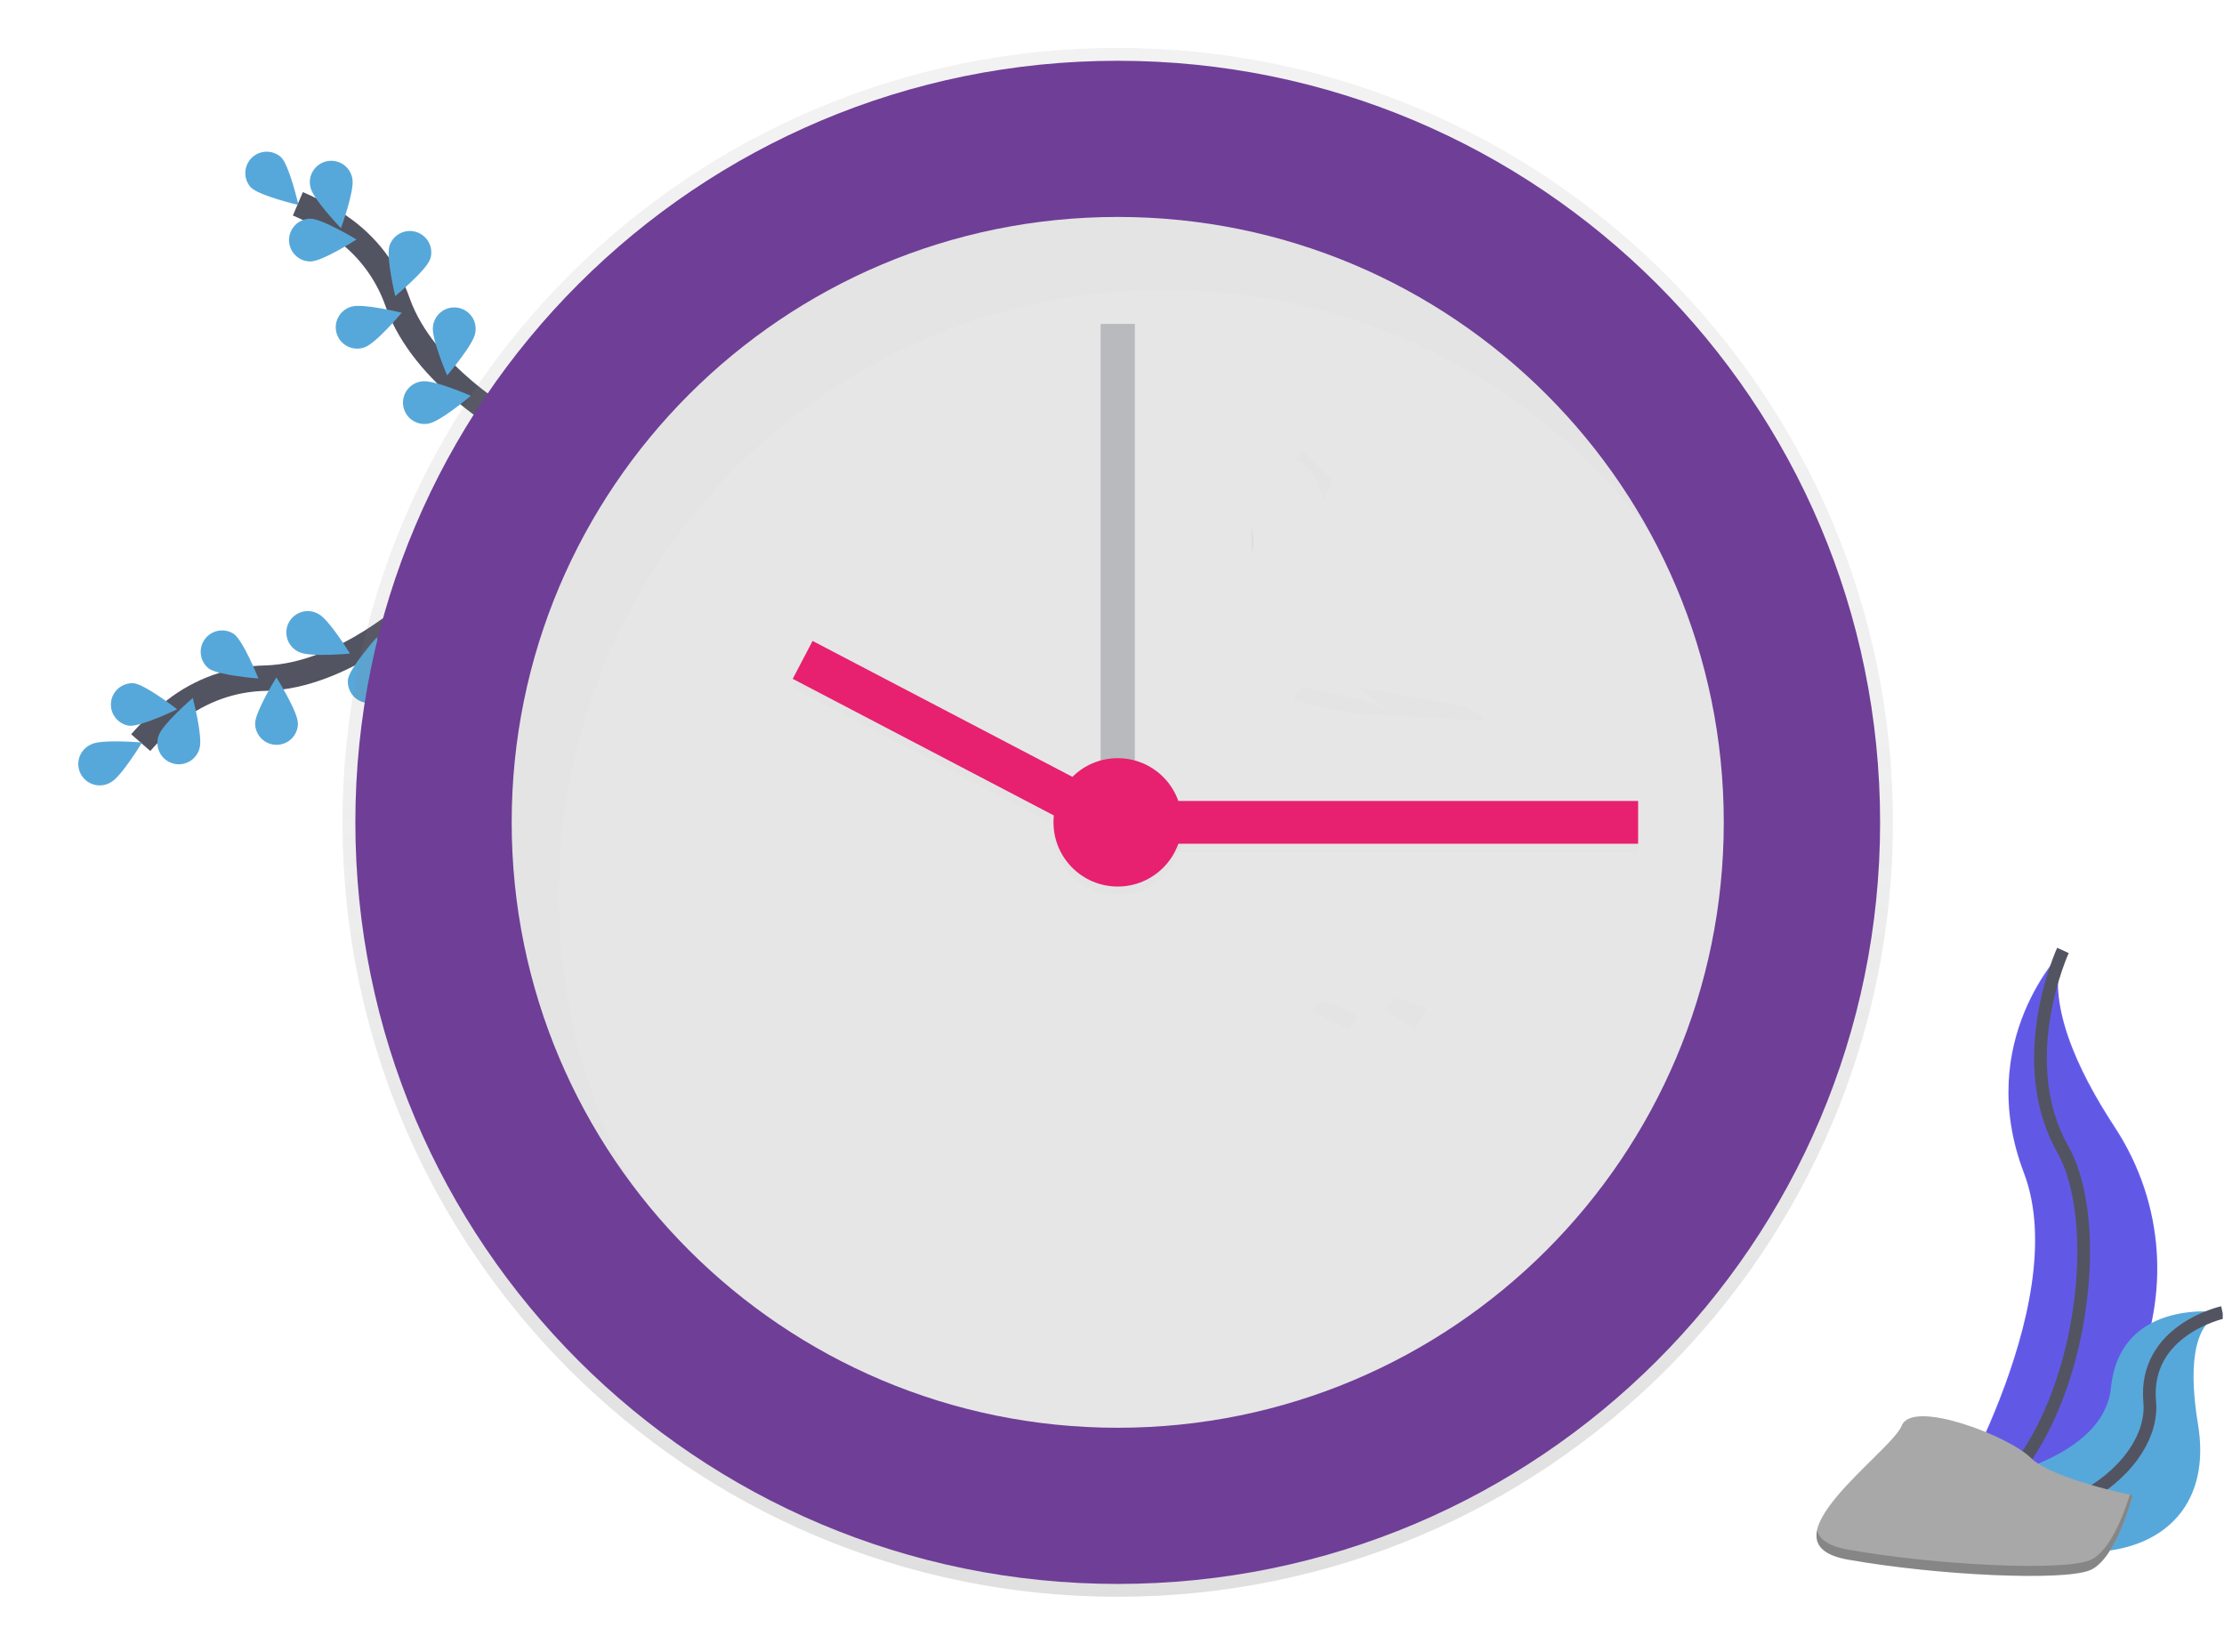 <svg width="175" height="130" viewBox="0 0 175 130" fill="none" xmlns="http://www.w3.org/2000/svg">
<g clip-path="url(#clip0)">
<path d="M32.805 47.777C32.805 47.777 27.054 53.199 20.882 53.361C18.29 53.412 15.784 54.303 13.742 55.898C12.777 56.66 11.883 57.509 11.073 58.434" stroke="#535461" stroke-width="2" stroke-miterlimit="10"/>
<path d="M7.18 58.567C8.009 58.146 11.174 58.426 11.174 58.426C11.174 58.426 9.533 61.144 8.704 61.565C8.505 61.683 8.284 61.758 8.055 61.787C7.826 61.816 7.594 61.798 7.372 61.733C7.151 61.669 6.945 61.559 6.767 61.412C6.59 61.264 6.444 61.082 6.34 60.876C6.236 60.671 6.176 60.446 6.162 60.215C6.149 59.985 6.183 59.755 6.262 59.538C6.341 59.322 6.464 59.124 6.624 58.957C6.783 58.79 6.974 58.657 7.187 58.567H7.18Z" fill="#57A8DA"/>
<path d="M10.511 53.761C11.437 53.859 13.941 55.812 13.941 55.812C13.941 55.812 11.076 57.202 10.159 57.106C9.73 57.041 9.343 56.814 9.078 56.471C8.812 56.128 8.69 55.697 8.735 55.266C8.78 54.835 8.99 54.438 9.321 54.158C9.652 53.877 10.078 53.736 10.511 53.761Z" fill="#57A8DA"/>
<path d="M18.411 49.888C19.159 50.439 20.335 53.388 20.335 53.388C20.335 53.388 17.166 53.147 16.418 52.598C16.08 52.326 15.861 51.935 15.806 51.505C15.75 51.076 15.862 50.641 16.119 50.292C16.375 49.943 16.757 49.706 17.184 49.631C17.611 49.556 18.05 49.648 18.411 49.888Z" fill="#57A8DA"/>
<path d="M25.049 48.304C25.88 48.72 27.538 51.428 27.538 51.428C27.538 51.428 24.373 51.726 23.542 51.31C23.333 51.219 23.144 51.086 22.987 50.919C22.831 50.753 22.71 50.556 22.632 50.341C22.554 50.126 22.521 49.898 22.534 49.67C22.548 49.442 22.607 49.219 22.71 49.014C22.812 48.81 22.955 48.629 23.13 48.481C23.305 48.334 23.508 48.224 23.727 48.157C23.945 48.091 24.175 48.07 24.403 48.095C24.63 48.12 24.85 48.191 25.049 48.304Z" fill="#57A8DA"/>
<path d="M15.702 58.877C15.978 57.99 15.169 54.919 15.169 54.919C15.169 54.919 12.763 56.993 12.486 57.88C12.409 58.095 12.375 58.322 12.388 58.55C12.401 58.777 12.46 59 12.561 59.204C12.662 59.408 12.804 59.589 12.978 59.737C13.151 59.885 13.353 59.995 13.571 60.063C13.789 60.13 14.018 60.153 14.245 60.13C14.472 60.106 14.691 60.037 14.89 59.926C15.09 59.815 15.264 59.665 15.404 59.484C15.543 59.304 15.645 59.097 15.702 58.877Z" fill="#57A8DA"/>
<path d="M23.441 56.919C23.441 55.99 21.748 53.303 21.748 53.303C21.748 53.303 20.073 55.997 20.075 56.929C20.076 57.376 20.255 57.803 20.572 58.118C20.889 58.433 21.318 58.609 21.765 58.608C22.212 58.606 22.64 58.428 22.955 58.111C23.27 57.794 23.446 57.366 23.445 56.919H23.441Z" fill="#57A8DA"/>
<path d="M30.702 53.997C30.857 53.081 29.644 50.147 29.644 50.147C29.644 50.147 27.536 52.524 27.383 53.44C27.331 53.87 27.447 54.303 27.706 54.649C27.965 54.996 28.348 55.229 28.775 55.301C29.203 55.373 29.641 55.278 30 55.035C30.358 54.793 30.61 54.422 30.702 53.999V53.997Z" fill="#57A8DA"/>
<path d="M40.278 33.419C40.278 33.419 33.351 29.618 31.292 23.795C30.446 21.347 28.828 19.239 26.68 17.788C25.655 17.106 24.57 16.52 23.438 16.037" stroke="#535461" stroke-width="2" stroke-miterlimit="10"/>
<path d="M22.123 12.376C22.779 13.034 23.485 16.13 23.485 16.13C23.485 16.13 20.391 15.406 19.736 14.746C19.446 14.425 19.291 14.005 19.303 13.573C19.315 13.141 19.493 12.73 19.8 12.425C20.107 12.121 20.519 11.946 20.952 11.937C21.384 11.927 21.804 12.085 22.123 12.376Z" fill="#57A8DA"/>
<path d="M27.727 14.064C27.919 14.973 26.828 17.954 26.828 17.954C26.828 17.954 24.626 15.666 24.434 14.756C24.377 14.536 24.365 14.306 24.399 14.081C24.433 13.856 24.513 13.641 24.633 13.447C24.753 13.254 24.911 13.087 25.098 12.956C25.284 12.826 25.495 12.734 25.718 12.687C25.941 12.64 26.171 12.639 26.394 12.683C26.617 12.728 26.829 12.817 27.017 12.945C27.205 13.074 27.365 13.239 27.487 13.431C27.609 13.623 27.691 13.838 27.728 14.062L27.727 14.064Z" fill="#57A8DA"/>
<path d="M33.843 20.392C33.55 21.272 31.102 23.297 31.102 23.297C31.102 23.297 30.357 20.211 30.65 19.329C30.791 18.905 31.095 18.555 31.495 18.354C31.895 18.154 32.358 18.12 32.782 18.261C33.207 18.402 33.558 18.706 33.759 19.105C33.959 19.505 33.993 19.967 33.852 20.392H33.843Z" fill="#57A8DA"/>
<path d="M37.395 26.207C37.255 27.125 35.184 29.534 35.184 29.534C35.184 29.534 33.927 26.618 34.067 25.701C34.091 25.474 34.16 25.254 34.27 25.055C34.381 24.856 34.532 24.681 34.712 24.542C34.892 24.402 35.099 24.301 35.32 24.243C35.541 24.186 35.771 24.174 35.997 24.209C36.222 24.243 36.438 24.322 36.632 24.442C36.826 24.563 36.993 24.721 37.124 24.908C37.255 25.095 37.346 25.306 37.393 25.529C37.44 25.752 37.44 25.982 37.395 26.206V26.207Z" fill="#57A8DA"/>
<path d="M24.447 20.572C25.377 20.562 28.053 18.848 28.053 18.848C28.053 18.848 25.339 17.198 24.409 17.208C23.962 17.214 23.535 17.396 23.223 17.715C22.91 18.035 22.738 18.465 22.743 18.911C22.748 19.358 22.93 19.784 23.25 20.096C23.57 20.408 24 20.58 24.447 20.575V20.572Z" fill="#57A8DA"/>
<path d="M28.687 27.328C29.57 27.041 31.61 24.607 31.61 24.607C31.61 24.607 28.525 23.844 27.642 24.132C27.424 24.194 27.221 24.299 27.045 24.442C26.869 24.584 26.723 24.76 26.617 24.96C26.51 25.16 26.445 25.379 26.426 25.605C26.406 25.83 26.432 26.058 26.503 26.273C26.573 26.488 26.686 26.687 26.835 26.857C26.984 27.028 27.166 27.167 27.37 27.265C27.574 27.364 27.795 27.421 28.022 27.432C28.248 27.443 28.474 27.408 28.687 27.33V27.328Z" fill="#57A8DA"/>
<path d="M33.708 33.331C34.628 33.197 37.051 31.143 37.051 31.143C37.051 31.143 34.14 29.87 33.221 30.005C32.995 30.028 32.776 30.097 32.577 30.207C32.378 30.317 32.204 30.466 32.064 30.646C31.924 30.825 31.823 31.031 31.765 31.25C31.707 31.47 31.694 31.699 31.727 31.924C31.76 32.148 31.838 32.364 31.957 32.558C32.075 32.752 32.232 32.919 32.417 33.051C32.603 33.183 32.813 33.276 33.035 33.324C33.257 33.372 33.487 33.375 33.71 33.333L33.708 33.331Z" fill="#57A8DA"/>
<path d="M87.951 125.644C121.64 125.644 148.951 98.362 148.951 64.708C148.951 31.054 121.64 3.772 87.951 3.772C54.262 3.772 26.951 31.054 26.951 64.708C26.951 98.362 54.262 125.644 87.951 125.644Z" fill="url(#paint0_linear)"/>
<path d="M87.951 124.634C121.082 124.634 147.94 97.804 147.94 64.708C147.94 31.612 121.082 4.782 87.951 4.782C54.82 4.782 27.962 31.612 27.962 64.708C27.962 97.804 54.82 124.634 87.951 124.634Z" fill="#6F3E97"/>
<path d="M87.951 112.346C114.288 112.346 135.639 91.017 135.639 64.708C135.639 38.398 114.288 17.07 87.951 17.07C61.614 17.07 40.263 38.398 40.263 64.708C40.263 91.017 61.614 112.346 87.951 112.346Z" fill="#E6E6E6"/>
<path opacity="0.3" d="M89.299 25.487H86.603V67.57H89.299V25.487Z" fill="#535461"/>
<g opacity="0.1">
<path opacity="0.1" d="M128.899 63.698H90.816V67.065H128.899V63.698Z" fill="black"/>
<path opacity="0.1" d="M63.929 51.102L62.365 54.085L86.328 66.62L87.891 63.638L63.929 51.102Z" fill="black"/>
<path opacity="0.1" d="M87.951 70.431C90.743 70.431 93.007 68.17 93.007 65.381C93.007 62.592 90.743 60.331 87.951 60.331C85.159 60.331 82.896 62.592 82.896 65.381C82.896 68.17 85.159 70.431 87.951 70.431Z" fill="black"/>
</g>
<path d="M128.899 63.025H90.816V66.391H128.899V63.025Z" fill="#E7206F"/>
<path d="M87.902 62.968L63.94 50.433L62.377 53.415L86.339 65.951L87.902 62.968Z" fill="#E7206F"/>
<path d="M87.951 69.758C90.743 69.758 93.007 67.497 93.007 64.708C93.007 61.919 90.743 59.658 87.951 59.658C85.159 59.658 82.896 61.919 82.896 64.708C82.896 67.497 85.159 69.758 87.951 69.758Z" fill="#E7206F"/>
<g opacity="0.1">
<path opacity="0.1" d="M43.967 70.431C43.967 44.121 65.317 22.794 91.655 22.794C99.047 22.787 106.34 24.5 112.954 27.797C119.569 31.094 125.325 35.884 129.765 41.788C121.649 27.056 105.978 17.07 87.948 17.07C61.61 17.07 40.26 38.398 40.26 64.708C40.245 75.044 43.61 85.102 49.843 93.351C45.977 86.33 43.956 78.444 43.967 70.431Z" fill="black"/>
</g>
<g opacity="0.1">
<path opacity="0.1" d="M112.231 79.359C112.231 79.359 111.876 80.072 111.389 80.927C110.645 80.529 109.926 80.088 109.235 79.603L109.087 79.499L109.008 79.442L109.85 78.513L112.231 79.359Z" fill="black"/>
</g>
<g opacity="0.1">
<path opacity="0.1" d="M106.689 80.282C106.471 80.49 106.293 80.736 106.165 81.009C104.967 80.469 103.708 79.787 103.25 79.534L103.215 79.516C103.443 79.228 103.705 78.969 103.995 78.743C103.995 78.743 107.306 79.743 106.689 80.282Z" fill="black"/>
</g>
<g opacity="0.1">
<path opacity="0.1" d="M104.842 37.763C104.632 38.365 104.39 38.955 104.118 39.531C104.013 38.77 103.584 36.824 101.883 36.196C102.22 35.736 102.456 35.459 102.456 35.459L104.842 37.763Z" fill="black"/>
</g>
<g opacity="0.1">
<path opacity="0.1" d="M116.695 56.751C116.695 56.751 113.197 56.473 110.162 56.342L109.857 56.328C109.426 56.312 109.015 56.298 108.612 56.288C105.666 56.217 102.335 55.189 101.769 55.009C101.981 54.68 102.211 54.362 102.456 54.058L107.075 55.068C107.075 55.068 107.803 55.3 109.421 56.015L106.767 54.058L114.855 55.519C114.855 55.519 115.137 55.483 116.624 56.315L116.695 56.751Z" fill="black"/>
</g>
<path opacity="0.05" d="M98.493 41.492C98.493 41.492 98.801 42.953 98.493 43.414V41.492Z" fill="black"/>
<path d="M162.327 74.786C162.327 74.786 155.277 81.829 159.257 92.279C163.237 102.729 152.436 120.107 152.436 120.107C152.436 120.107 152.552 120.09 152.773 120.053C167.253 117.5 174.446 100.958 166.395 88.668C163.394 84.098 160.937 78.738 162.327 74.786Z" fill="#6C63FF"/>
<path opacity="0.1" d="M162.327 74.904C162.327 74.904 155.277 81.947 159.257 92.397C163.237 102.847 152.436 120.223 152.436 120.223C152.436 120.223 152.552 120.207 152.773 120.17C167.253 117.616 174.446 101.074 166.395 88.784C163.394 84.216 160.937 78.856 162.327 74.904Z" fill="black"/>
<path d="M162.327 74.786C162.327 74.786 158.347 83.418 162.327 90.461C166.307 97.504 163.001 117.267 152.434 120.107" stroke="#535461" stroke-miterlimit="10"/>
<path d="M174.884 103.271C174.884 103.271 166.84 101.991 166.107 109.193C165.374 116.394 150.633 117.392 150.633 117.392L150.909 117.576C163.075 125.554 174.708 122.657 172.953 112.063C172.306 108.125 172.36 104.17 174.884 103.271Z" fill="#57A8DA"/>
<path d="M174.885 103.271C174.885 103.271 168.64 104.639 169.155 110.312C169.671 115.985 159.887 122.784 150.64 117.394" stroke="#535461" stroke-miterlimit="10"/>
<path d="M167.807 117.655C167.807 117.655 161.471 116.389 159.781 114.7C158.091 113.012 150.488 110.06 149.644 112.175C148.799 114.291 138.239 121.459 145.419 122.725C152.599 123.991 162.316 124.408 164.427 123.566C166.538 122.725 167.807 117.655 167.807 117.655Z" fill="#A8A8A8"/>
<path opacity="0.2" d="M145.419 121.935C152.601 123.201 162.315 123.619 164.427 122.777C166.036 122.134 167.153 119.047 167.595 117.609L167.805 117.653C167.805 117.653 166.538 122.716 164.427 123.56C162.315 124.403 152.599 123.982 145.419 122.718C143.346 122.353 142.753 121.494 142.977 120.409C143.153 121.117 143.876 121.663 145.419 121.935Z" fill="black"/>
</g>
<defs>
<linearGradient id="paint0_linear" x1="87.951" y1="125.644" x2="87.951" y2="3.772" gradientUnits="userSpaceOnUse">
<stop stop-color="#808080" stop-opacity="0.25"/>
<stop offset="0.54" stop-color="#808080" stop-opacity="0.12"/>
<stop offset="1" stop-color="#808080" stop-opacity="0.1"/>
</linearGradient>
<clipPath id="clip0">
<rect width="174.901" height="130" fill="white"/>
</clipPath>
</defs>
</svg>

